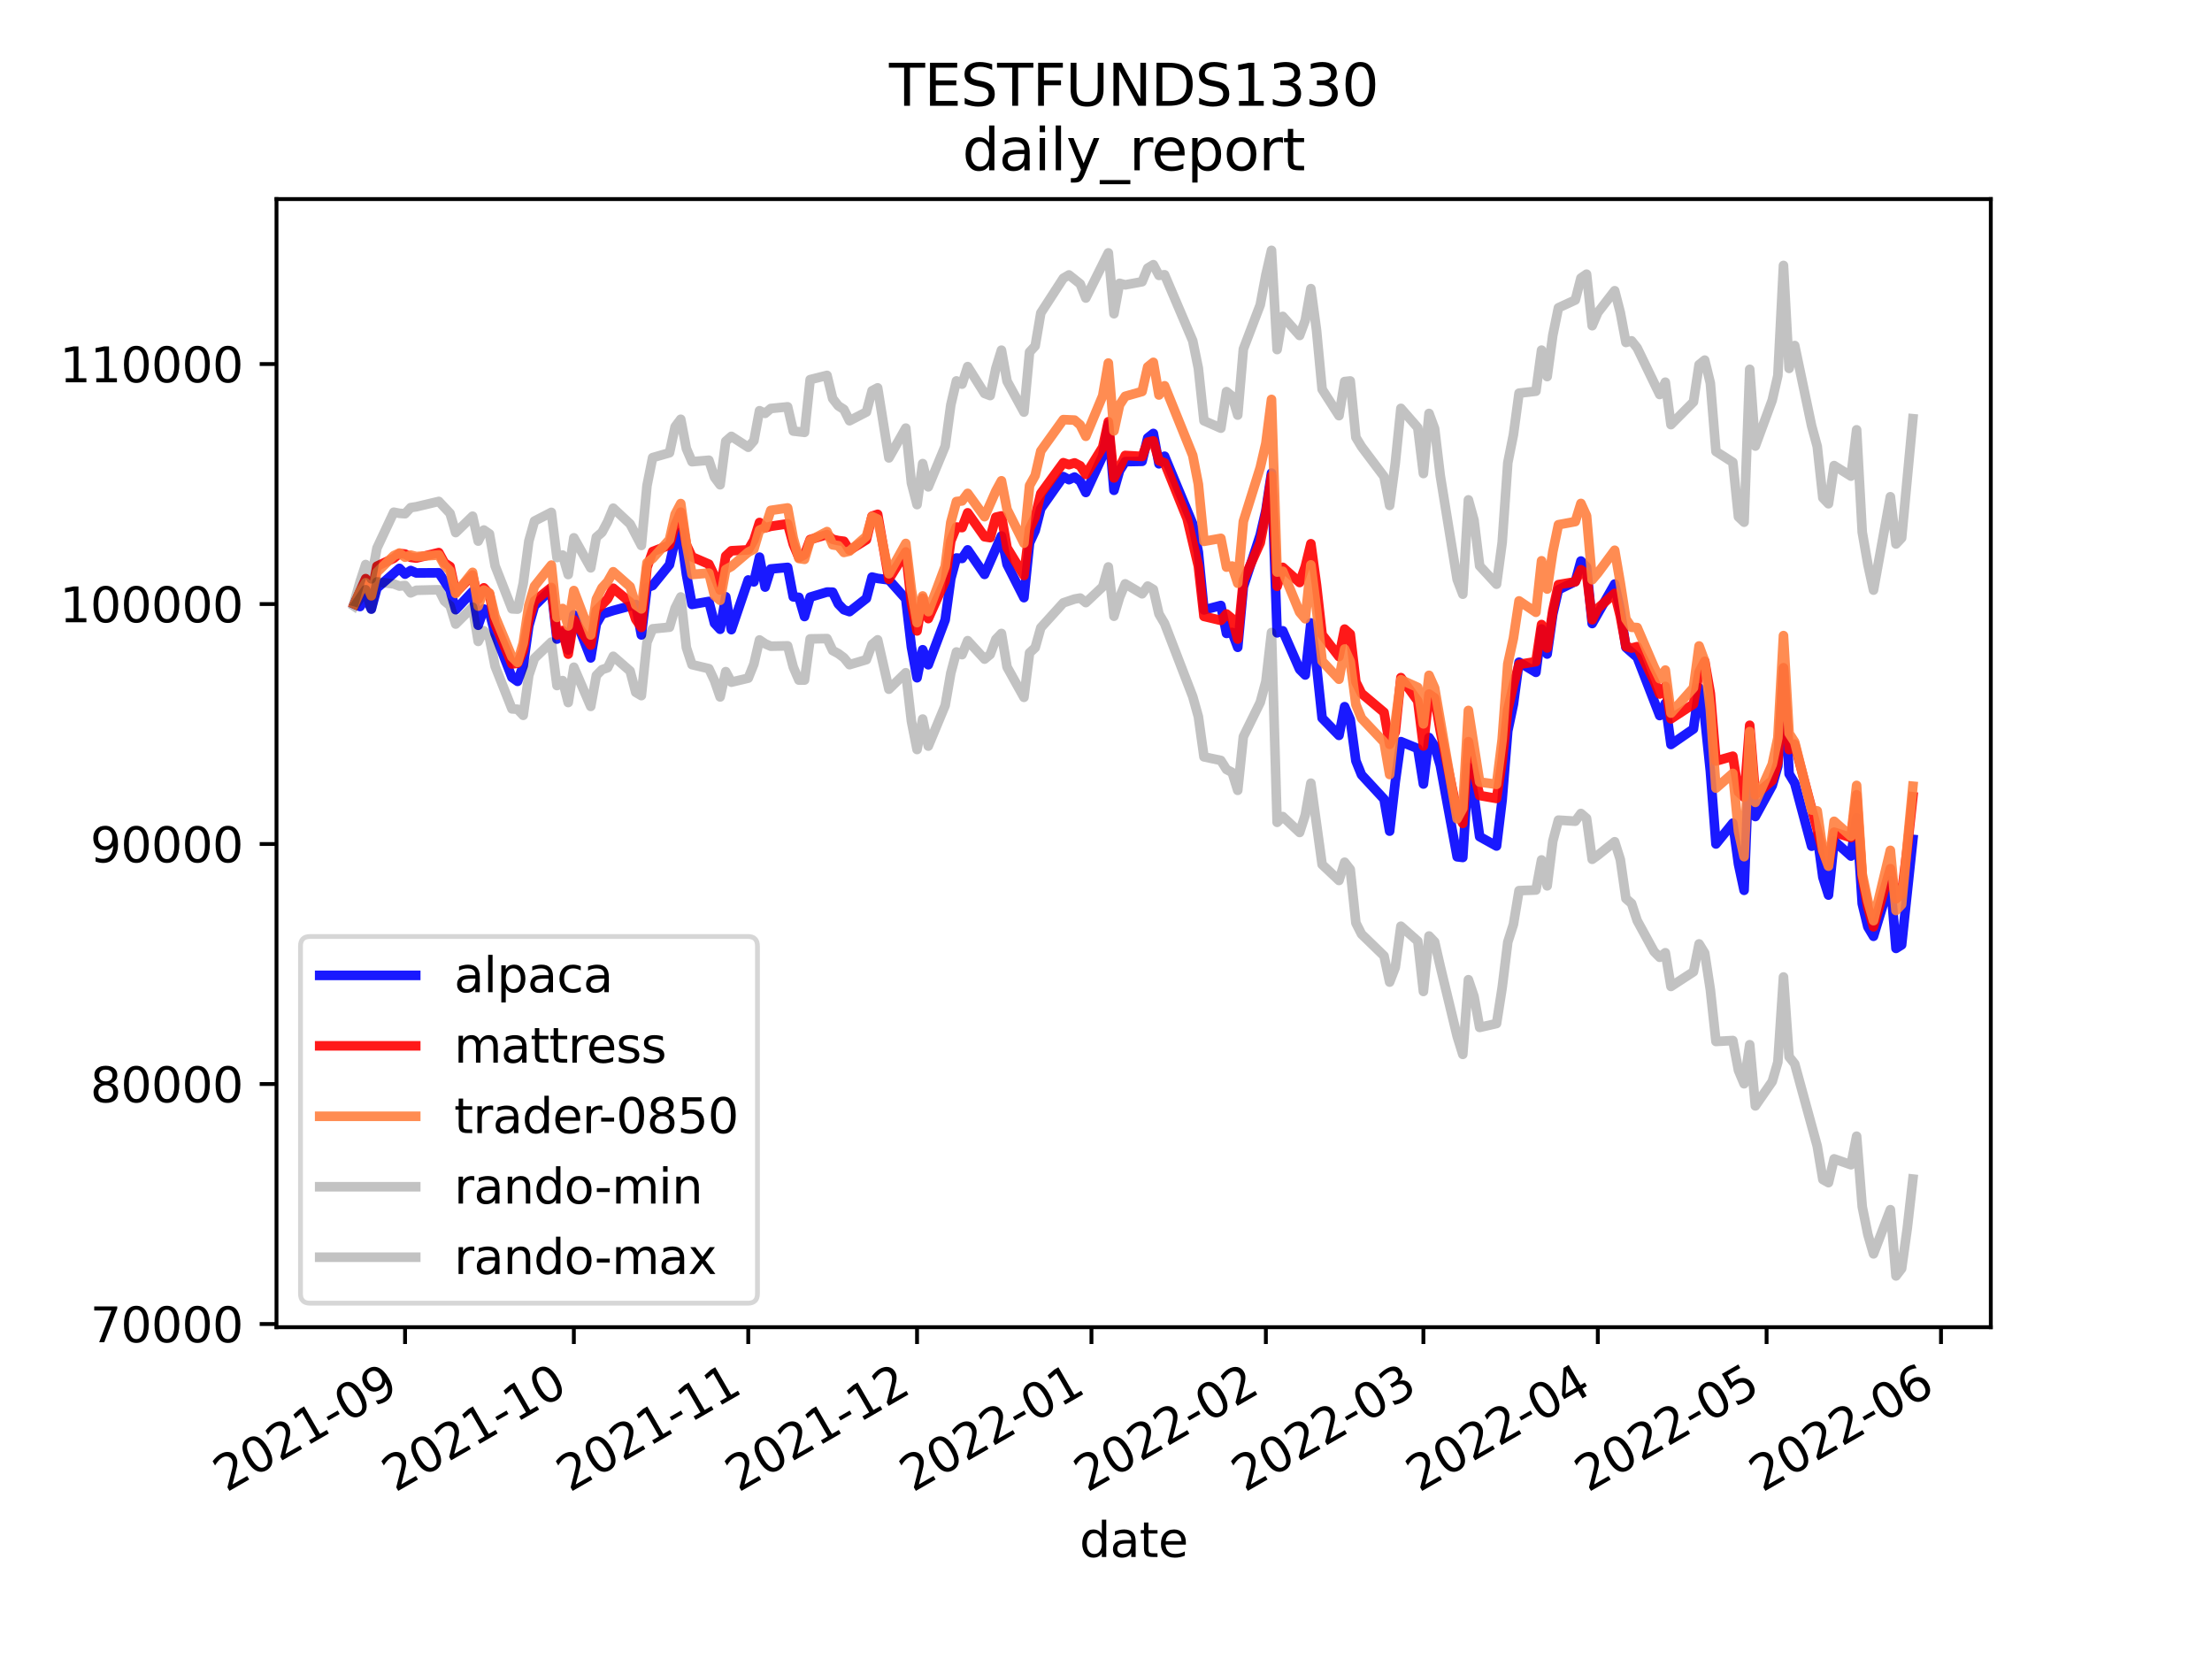 <?xml version="1.0" encoding="utf-8" standalone="no"?>
<!DOCTYPE svg PUBLIC "-//W3C//DTD SVG 1.1//EN"
  "http://www.w3.org/Graphics/SVG/1.1/DTD/svg11.dtd">
<svg height="345.6pt" version="1.1" viewBox="0 0 460.8 345.6" width="460.8pt" xmlns="http://www.w3.org/2000/svg" xmlns:xlink="http://www.w3.org/1999/xlink">
 <defs>
  <style type="text/css">*{stroke-linecap:butt;stroke-linejoin:round;}</style>
 </defs>
 <g id="figure_1">
  <g id="patch_1">
   <path d="M 0 345.6 
L 460.8 345.6 
L 460.8 0 
L 0 0 
z
" style="fill:#ffffff;"/>
  </g>
  <g id="axes_1">
   <g id="patch_2">
    <path d="M 57.6 276.48 
L 414.72 276.48 
L 414.72 41.472 
L 57.6 41.472 
z
" style="fill:#ffffff;"/>
   </g>
   <g id="matplotlib.axis_1">
    <g id="xtick_1">
     <g id="line2d_1">
      <defs>
       <path d="M 0 0 
L 0 3.5 
" id="m5342267d93" style="stroke:#000000;stroke-width:0.8;"/>
      </defs>
      <g>
       <use style="stroke:#000000;stroke-width:0.8;" x="84.381" xlink:href="#m5342267d93" y="276.48"/>
      </g>
     </g>
     <g id="text_1">
      <!-- 2021-09 -->
      <g transform="translate(47.156 310.952)rotate(-30)scale(0.1 -0.1)">
       <defs>
        <path d="M 1228 531 
L 3431 531 
L 3431 0 
L 469 0 
L 469 531 
Q 828 903 1448 1529 
Q 2069 2156 2228 2338 
Q 2531 2678 2651 2914 
Q 2772 3150 2772 3378 
Q 2772 3750 2511 3984 
Q 2250 4219 1831 4219 
Q 1534 4219 1204 4116 
Q 875 4013 500 3803 
L 500 4441 
Q 881 4594 1212 4672 
Q 1544 4750 1819 4750 
Q 2544 4750 2975 4387 
Q 3406 4025 3406 3419 
Q 3406 3131 3298 2873 
Q 3191 2616 2906 2266 
Q 2828 2175 2409 1742 
Q 1991 1309 1228 531 
z
" id="DejaVuSans-32" transform="scale(0.016)"/>
        <path d="M 2034 4250 
Q 1547 4250 1301 3770 
Q 1056 3291 1056 2328 
Q 1056 1369 1301 889 
Q 1547 409 2034 409 
Q 2525 409 2770 889 
Q 3016 1369 3016 2328 
Q 3016 3291 2770 3770 
Q 2525 4250 2034 4250 
z
M 2034 4750 
Q 2819 4750 3233 4129 
Q 3647 3509 3647 2328 
Q 3647 1150 3233 529 
Q 2819 -91 2034 -91 
Q 1250 -91 836 529 
Q 422 1150 422 2328 
Q 422 3509 836 4129 
Q 1250 4750 2034 4750 
z
" id="DejaVuSans-30" transform="scale(0.016)"/>
        <path d="M 794 531 
L 1825 531 
L 1825 4091 
L 703 3866 
L 703 4441 
L 1819 4666 
L 2450 4666 
L 2450 531 
L 3481 531 
L 3481 0 
L 794 0 
L 794 531 
z
" id="DejaVuSans-31" transform="scale(0.016)"/>
        <path d="M 313 2009 
L 1997 2009 
L 1997 1497 
L 313 1497 
L 313 2009 
z
" id="DejaVuSans-2d" transform="scale(0.016)"/>
        <path d="M 703 97 
L 703 672 
Q 941 559 1184 500 
Q 1428 441 1663 441 
Q 2288 441 2617 861 
Q 2947 1281 2994 2138 
Q 2813 1869 2534 1725 
Q 2256 1581 1919 1581 
Q 1219 1581 811 2004 
Q 403 2428 403 3163 
Q 403 3881 828 4315 
Q 1253 4750 1959 4750 
Q 2769 4750 3195 4129 
Q 3622 3509 3622 2328 
Q 3622 1225 3098 567 
Q 2575 -91 1691 -91 
Q 1453 -91 1209 -44 
Q 966 3 703 97 
z
M 1959 2075 
Q 2384 2075 2632 2365 
Q 2881 2656 2881 3163 
Q 2881 3666 2632 3958 
Q 2384 4250 1959 4250 
Q 1534 4250 1286 3958 
Q 1038 3666 1038 3163 
Q 1038 2656 1286 2365 
Q 1534 2075 1959 2075 
z
" id="DejaVuSans-39" transform="scale(0.016)"/>
       </defs>
       <use xlink:href="#DejaVuSans-32"/>
       <use x="63.623" xlink:href="#DejaVuSans-30"/>
       <use x="127.246" xlink:href="#DejaVuSans-32"/>
       <use x="190.869" xlink:href="#DejaVuSans-31"/>
       <use x="254.492" xlink:href="#DejaVuSans-2d"/>
       <use x="290.576" xlink:href="#DejaVuSans-30"/>
       <use x="354.199" xlink:href="#DejaVuSans-39"/>
      </g>
     </g>
    </g>
    <g id="xtick_2">
     <g id="line2d_2">
      <g>
       <use style="stroke:#000000;stroke-width:0.8;" x="119.542" xlink:href="#m5342267d93" y="276.48"/>
      </g>
     </g>
     <g id="text_2">
      <!-- 2021-10 -->
      <g transform="translate(82.317 310.952)rotate(-30)scale(0.1 -0.1)">
       <use xlink:href="#DejaVuSans-32"/>
       <use x="63.623" xlink:href="#DejaVuSans-30"/>
       <use x="127.246" xlink:href="#DejaVuSans-32"/>
       <use x="190.869" xlink:href="#DejaVuSans-31"/>
       <use x="254.492" xlink:href="#DejaVuSans-2d"/>
       <use x="290.576" xlink:href="#DejaVuSans-31"/>
       <use x="354.199" xlink:href="#DejaVuSans-30"/>
      </g>
     </g>
    </g>
    <g id="xtick_3">
     <g id="line2d_3">
      <g>
       <use style="stroke:#000000;stroke-width:0.8;" x="155.875" xlink:href="#m5342267d93" y="276.48"/>
      </g>
     </g>
     <g id="text_3">
      <!-- 2021-11 -->
      <g transform="translate(118.651 310.952)rotate(-30)scale(0.1 -0.1)">
       <use xlink:href="#DejaVuSans-32"/>
       <use x="63.623" xlink:href="#DejaVuSans-30"/>
       <use x="127.246" xlink:href="#DejaVuSans-32"/>
       <use x="190.869" xlink:href="#DejaVuSans-31"/>
       <use x="254.492" xlink:href="#DejaVuSans-2d"/>
       <use x="290.576" xlink:href="#DejaVuSans-31"/>
       <use x="354.199" xlink:href="#DejaVuSans-31"/>
      </g>
     </g>
    </g>
    <g id="xtick_4">
     <g id="line2d_4">
      <g>
       <use style="stroke:#000000;stroke-width:0.8;" x="191.037" xlink:href="#m5342267d93" y="276.48"/>
      </g>
     </g>
     <g id="text_4">
      <!-- 2021-12 -->
      <g transform="translate(153.812 310.952)rotate(-30)scale(0.1 -0.1)">
       <use xlink:href="#DejaVuSans-32"/>
       <use x="63.623" xlink:href="#DejaVuSans-30"/>
       <use x="127.246" xlink:href="#DejaVuSans-32"/>
       <use x="190.869" xlink:href="#DejaVuSans-31"/>
       <use x="254.492" xlink:href="#DejaVuSans-2d"/>
       <use x="290.576" xlink:href="#DejaVuSans-31"/>
       <use x="354.199" xlink:href="#DejaVuSans-32"/>
      </g>
     </g>
    </g>
    <g id="xtick_5">
     <g id="line2d_5">
      <g>
       <use style="stroke:#000000;stroke-width:0.8;" x="227.37" xlink:href="#m5342267d93" y="276.48"/>
      </g>
     </g>
     <g id="text_5">
      <!-- 2022-01 -->
      <g transform="translate(190.145 310.952)rotate(-30)scale(0.1 -0.1)">
       <use xlink:href="#DejaVuSans-32"/>
       <use x="63.623" xlink:href="#DejaVuSans-30"/>
       <use x="127.246" xlink:href="#DejaVuSans-32"/>
       <use x="190.869" xlink:href="#DejaVuSans-32"/>
       <use x="254.492" xlink:href="#DejaVuSans-2d"/>
       <use x="290.576" xlink:href="#DejaVuSans-30"/>
       <use x="354.199" xlink:href="#DejaVuSans-31"/>
      </g>
     </g>
    </g>
    <g id="xtick_6">
     <g id="line2d_6">
      <g>
       <use style="stroke:#000000;stroke-width:0.8;" x="263.703" xlink:href="#m5342267d93" y="276.48"/>
      </g>
     </g>
     <g id="text_6">
      <!-- 2022-02 -->
      <g transform="translate(226.478 310.952)rotate(-30)scale(0.1 -0.1)">
       <use xlink:href="#DejaVuSans-32"/>
       <use x="63.623" xlink:href="#DejaVuSans-30"/>
       <use x="127.246" xlink:href="#DejaVuSans-32"/>
       <use x="190.869" xlink:href="#DejaVuSans-32"/>
       <use x="254.492" xlink:href="#DejaVuSans-2d"/>
       <use x="290.576" xlink:href="#DejaVuSans-30"/>
       <use x="354.199" xlink:href="#DejaVuSans-32"/>
      </g>
     </g>
    </g>
    <g id="xtick_7">
     <g id="line2d_7">
      <g>
       <use style="stroke:#000000;stroke-width:0.8;" x="296.52" xlink:href="#m5342267d93" y="276.48"/>
      </g>
     </g>
     <g id="text_7">
      <!-- 2022-03 -->
      <g transform="translate(259.295 310.952)rotate(-30)scale(0.1 -0.1)">
       <defs>
        <path d="M 2597 2516 
Q 3050 2419 3304 2112 
Q 3559 1806 3559 1356 
Q 3559 666 3084 287 
Q 2609 -91 1734 -91 
Q 1441 -91 1130 -33 
Q 819 25 488 141 
L 488 750 
Q 750 597 1062 519 
Q 1375 441 1716 441 
Q 2309 441 2620 675 
Q 2931 909 2931 1356 
Q 2931 1769 2642 2001 
Q 2353 2234 1838 2234 
L 1294 2234 
L 1294 2753 
L 1863 2753 
Q 2328 2753 2575 2939 
Q 2822 3125 2822 3475 
Q 2822 3834 2567 4026 
Q 2313 4219 1838 4219 
Q 1578 4219 1281 4162 
Q 984 4106 628 3988 
L 628 4550 
Q 988 4650 1302 4700 
Q 1616 4750 1894 4750 
Q 2613 4750 3031 4423 
Q 3450 4097 3450 3541 
Q 3450 3153 3228 2886 
Q 3006 2619 2597 2516 
z
" id="DejaVuSans-33" transform="scale(0.016)"/>
       </defs>
       <use xlink:href="#DejaVuSans-32"/>
       <use x="63.623" xlink:href="#DejaVuSans-30"/>
       <use x="127.246" xlink:href="#DejaVuSans-32"/>
       <use x="190.869" xlink:href="#DejaVuSans-32"/>
       <use x="254.492" xlink:href="#DejaVuSans-2d"/>
       <use x="290.576" xlink:href="#DejaVuSans-30"/>
       <use x="354.199" xlink:href="#DejaVuSans-33"/>
      </g>
     </g>
    </g>
    <g id="xtick_8">
     <g id="line2d_8">
      <g>
       <use style="stroke:#000000;stroke-width:0.8;" x="332.853" xlink:href="#m5342267d93" y="276.48"/>
      </g>
     </g>
     <g id="text_8">
      <!-- 2022-04 -->
      <g transform="translate(295.628 310.952)rotate(-30)scale(0.1 -0.1)">
       <defs>
        <path d="M 2419 4116 
L 825 1625 
L 2419 1625 
L 2419 4116 
z
M 2253 4666 
L 3047 4666 
L 3047 1625 
L 3713 1625 
L 3713 1100 
L 3047 1100 
L 3047 0 
L 2419 0 
L 2419 1100 
L 313 1100 
L 313 1709 
L 2253 4666 
z
" id="DejaVuSans-34" transform="scale(0.016)"/>
       </defs>
       <use xlink:href="#DejaVuSans-32"/>
       <use x="63.623" xlink:href="#DejaVuSans-30"/>
       <use x="127.246" xlink:href="#DejaVuSans-32"/>
       <use x="190.869" xlink:href="#DejaVuSans-32"/>
       <use x="254.492" xlink:href="#DejaVuSans-2d"/>
       <use x="290.576" xlink:href="#DejaVuSans-30"/>
       <use x="354.199" xlink:href="#DejaVuSans-34"/>
      </g>
     </g>
    </g>
    <g id="xtick_9">
     <g id="line2d_9">
      <g>
       <use style="stroke:#000000;stroke-width:0.8;" x="368.014" xlink:href="#m5342267d93" y="276.48"/>
      </g>
     </g>
     <g id="text_9">
      <!-- 2022-05 -->
      <g transform="translate(330.789 310.952)rotate(-30)scale(0.1 -0.1)">
       <defs>
        <path d="M 691 4666 
L 3169 4666 
L 3169 4134 
L 1269 4134 
L 1269 2991 
Q 1406 3038 1543 3061 
Q 1681 3084 1819 3084 
Q 2600 3084 3056 2656 
Q 3513 2228 3513 1497 
Q 3513 744 3044 326 
Q 2575 -91 1722 -91 
Q 1428 -91 1123 -41 
Q 819 9 494 109 
L 494 744 
Q 775 591 1075 516 
Q 1375 441 1709 441 
Q 2250 441 2565 725 
Q 2881 1009 2881 1497 
Q 2881 1984 2565 2268 
Q 2250 2553 1709 2553 
Q 1456 2553 1204 2497 
Q 953 2441 691 2322 
L 691 4666 
z
" id="DejaVuSans-35" transform="scale(0.016)"/>
       </defs>
       <use xlink:href="#DejaVuSans-32"/>
       <use x="63.623" xlink:href="#DejaVuSans-30"/>
       <use x="127.246" xlink:href="#DejaVuSans-32"/>
       <use x="190.869" xlink:href="#DejaVuSans-32"/>
       <use x="254.492" xlink:href="#DejaVuSans-2d"/>
       <use x="290.576" xlink:href="#DejaVuSans-30"/>
       <use x="354.199" xlink:href="#DejaVuSans-35"/>
      </g>
     </g>
    </g>
    <g id="xtick_10">
     <g id="line2d_10">
      <g>
       <use style="stroke:#000000;stroke-width:0.8;" x="404.347" xlink:href="#m5342267d93" y="276.48"/>
      </g>
     </g>
     <g id="text_10">
      <!-- 2022-06 -->
      <g transform="translate(367.123 310.952)rotate(-30)scale(0.1 -0.1)">
       <defs>
        <path d="M 2113 2584 
Q 1688 2584 1439 2293 
Q 1191 2003 1191 1497 
Q 1191 994 1439 701 
Q 1688 409 2113 409 
Q 2538 409 2786 701 
Q 3034 994 3034 1497 
Q 3034 2003 2786 2293 
Q 2538 2584 2113 2584 
z
M 3366 4563 
L 3366 3988 
Q 3128 4100 2886 4159 
Q 2644 4219 2406 4219 
Q 1781 4219 1451 3797 
Q 1122 3375 1075 2522 
Q 1259 2794 1537 2939 
Q 1816 3084 2150 3084 
Q 2853 3084 3261 2657 
Q 3669 2231 3669 1497 
Q 3669 778 3244 343 
Q 2819 -91 2113 -91 
Q 1303 -91 875 529 
Q 447 1150 447 2328 
Q 447 3434 972 4092 
Q 1497 4750 2381 4750 
Q 2619 4750 2861 4703 
Q 3103 4656 3366 4563 
z
" id="DejaVuSans-36" transform="scale(0.016)"/>
       </defs>
       <use xlink:href="#DejaVuSans-32"/>
       <use x="63.623" xlink:href="#DejaVuSans-30"/>
       <use x="127.246" xlink:href="#DejaVuSans-32"/>
       <use x="190.869" xlink:href="#DejaVuSans-32"/>
       <use x="254.492" xlink:href="#DejaVuSans-2d"/>
       <use x="290.576" xlink:href="#DejaVuSans-30"/>
       <use x="354.199" xlink:href="#DejaVuSans-36"/>
      </g>
     </g>
    </g>
    <g id="text_11">
     <!-- date -->
     <g transform="translate(224.885 324.351)scale(0.1 -0.1)">
      <defs>
       <path d="M 2906 2969 
L 2906 4863 
L 3481 4863 
L 3481 0 
L 2906 0 
L 2906 525 
Q 2725 213 2448 61 
Q 2172 -91 1784 -91 
Q 1150 -91 751 415 
Q 353 922 353 1747 
Q 353 2572 751 3078 
Q 1150 3584 1784 3584 
Q 2172 3584 2448 3432 
Q 2725 3281 2906 2969 
z
M 947 1747 
Q 947 1113 1208 752 
Q 1469 391 1925 391 
Q 2381 391 2643 752 
Q 2906 1113 2906 1747 
Q 2906 2381 2643 2742 
Q 2381 3103 1925 3103 
Q 1469 3103 1208 2742 
Q 947 2381 947 1747 
z
" id="DejaVuSans-64" transform="scale(0.016)"/>
       <path d="M 2194 1759 
Q 1497 1759 1228 1600 
Q 959 1441 959 1056 
Q 959 750 1161 570 
Q 1363 391 1709 391 
Q 2188 391 2477 730 
Q 2766 1069 2766 1631 
L 2766 1759 
L 2194 1759 
z
M 3341 1997 
L 3341 0 
L 2766 0 
L 2766 531 
Q 2569 213 2275 61 
Q 1981 -91 1556 -91 
Q 1019 -91 701 211 
Q 384 513 384 1019 
Q 384 1609 779 1909 
Q 1175 2209 1959 2209 
L 2766 2209 
L 2766 2266 
Q 2766 2663 2505 2880 
Q 2244 3097 1772 3097 
Q 1472 3097 1187 3025 
Q 903 2953 641 2809 
L 641 3341 
Q 956 3463 1253 3523 
Q 1550 3584 1831 3584 
Q 2591 3584 2966 3190 
Q 3341 2797 3341 1997 
z
" id="DejaVuSans-61" transform="scale(0.016)"/>
       <path d="M 1172 4494 
L 1172 3500 
L 2356 3500 
L 2356 3053 
L 1172 3053 
L 1172 1153 
Q 1172 725 1289 603 
Q 1406 481 1766 481 
L 2356 481 
L 2356 0 
L 1766 0 
Q 1100 0 847 248 
Q 594 497 594 1153 
L 594 3053 
L 172 3053 
L 172 3500 
L 594 3500 
L 594 4494 
L 1172 4494 
z
" id="DejaVuSans-74" transform="scale(0.016)"/>
       <path d="M 3597 1894 
L 3597 1613 
L 953 1613 
Q 991 1019 1311 708 
Q 1631 397 2203 397 
Q 2534 397 2845 478 
Q 3156 559 3463 722 
L 3463 178 
Q 3153 47 2828 -22 
Q 2503 -91 2169 -91 
Q 1331 -91 842 396 
Q 353 884 353 1716 
Q 353 2575 817 3079 
Q 1281 3584 2069 3584 
Q 2775 3584 3186 3129 
Q 3597 2675 3597 1894 
z
M 3022 2063 
Q 3016 2534 2758 2815 
Q 2500 3097 2075 3097 
Q 1594 3097 1305 2825 
Q 1016 2553 972 2059 
L 3022 2063 
z
" id="DejaVuSans-65" transform="scale(0.016)"/>
      </defs>
      <use xlink:href="#DejaVuSans-64"/>
      <use x="63.477" xlink:href="#DejaVuSans-61"/>
      <use x="124.756" xlink:href="#DejaVuSans-74"/>
      <use x="163.965" xlink:href="#DejaVuSans-65"/>
     </g>
    </g>
   </g>
   <g id="matplotlib.axis_2">
    <g id="ytick_1">
     <g id="line2d_11">
      <defs>
       <path d="M 0 0 
L -3.5 0 
" id="m531f6b6feb" style="stroke:#000000;stroke-width:0.8;"/>
      </defs>
      <g>
       <use style="stroke:#000000;stroke-width:0.8;" x="57.6" xlink:href="#m531f6b6feb" y="275.817"/>
      </g>
     </g>
     <g id="text_12">
      <!-- 70000 -->
      <g transform="translate(18.788 279.616)scale(0.1 -0.1)">
       <defs>
        <path d="M 525 4666 
L 3525 4666 
L 3525 4397 
L 1831 0 
L 1172 0 
L 2766 4134 
L 525 4134 
L 525 4666 
z
" id="DejaVuSans-37" transform="scale(0.016)"/>
       </defs>
       <use xlink:href="#DejaVuSans-37"/>
       <use x="63.623" xlink:href="#DejaVuSans-30"/>
       <use x="127.246" xlink:href="#DejaVuSans-30"/>
       <use x="190.869" xlink:href="#DejaVuSans-30"/>
       <use x="254.492" xlink:href="#DejaVuSans-30"/>
      </g>
     </g>
    </g>
    <g id="ytick_2">
     <g id="line2d_12">
      <g>
       <use style="stroke:#000000;stroke-width:0.8;" x="57.6" xlink:href="#m531f6b6feb" y="225.822"/>
      </g>
     </g>
     <g id="text_13">
      <!-- 80000 -->
      <g transform="translate(18.788 229.621)scale(0.1 -0.1)">
       <defs>
        <path d="M 2034 2216 
Q 1584 2216 1326 1975 
Q 1069 1734 1069 1313 
Q 1069 891 1326 650 
Q 1584 409 2034 409 
Q 2484 409 2743 651 
Q 3003 894 3003 1313 
Q 3003 1734 2745 1975 
Q 2488 2216 2034 2216 
z
M 1403 2484 
Q 997 2584 770 2862 
Q 544 3141 544 3541 
Q 544 4100 942 4425 
Q 1341 4750 2034 4750 
Q 2731 4750 3128 4425 
Q 3525 4100 3525 3541 
Q 3525 3141 3298 2862 
Q 3072 2584 2669 2484 
Q 3125 2378 3379 2068 
Q 3634 1759 3634 1313 
Q 3634 634 3220 271 
Q 2806 -91 2034 -91 
Q 1263 -91 848 271 
Q 434 634 434 1313 
Q 434 1759 690 2068 
Q 947 2378 1403 2484 
z
M 1172 3481 
Q 1172 3119 1398 2916 
Q 1625 2713 2034 2713 
Q 2441 2713 2670 2916 
Q 2900 3119 2900 3481 
Q 2900 3844 2670 4047 
Q 2441 4250 2034 4250 
Q 1625 4250 1398 4047 
Q 1172 3844 1172 3481 
z
" id="DejaVuSans-38" transform="scale(0.016)"/>
       </defs>
       <use xlink:href="#DejaVuSans-38"/>
       <use x="63.623" xlink:href="#DejaVuSans-30"/>
       <use x="127.246" xlink:href="#DejaVuSans-30"/>
       <use x="190.869" xlink:href="#DejaVuSans-30"/>
       <use x="254.492" xlink:href="#DejaVuSans-30"/>
      </g>
     </g>
    </g>
    <g id="ytick_3">
     <g id="line2d_13">
      <g>
       <use style="stroke:#000000;stroke-width:0.8;" x="57.6" xlink:href="#m531f6b6feb" y="175.826"/>
      </g>
     </g>
     <g id="text_14">
      <!-- 90000 -->
      <g transform="translate(18.788 179.625)scale(0.1 -0.1)">
       <use xlink:href="#DejaVuSans-39"/>
       <use x="63.623" xlink:href="#DejaVuSans-30"/>
       <use x="127.246" xlink:href="#DejaVuSans-30"/>
       <use x="190.869" xlink:href="#DejaVuSans-30"/>
       <use x="254.492" xlink:href="#DejaVuSans-30"/>
      </g>
     </g>
    </g>
    <g id="ytick_4">
     <g id="line2d_14">
      <g>
       <use style="stroke:#000000;stroke-width:0.8;" x="57.6" xlink:href="#m531f6b6feb" y="125.831"/>
      </g>
     </g>
     <g id="text_15">
      <!-- 100000 -->
      <g transform="translate(12.425 129.63)scale(0.1 -0.1)">
       <use xlink:href="#DejaVuSans-31"/>
       <use x="63.623" xlink:href="#DejaVuSans-30"/>
       <use x="127.246" xlink:href="#DejaVuSans-30"/>
       <use x="190.869" xlink:href="#DejaVuSans-30"/>
       <use x="254.492" xlink:href="#DejaVuSans-30"/>
       <use x="318.115" xlink:href="#DejaVuSans-30"/>
      </g>
     </g>
    </g>
    <g id="ytick_5">
     <g id="line2d_15">
      <g>
       <use style="stroke:#000000;stroke-width:0.8;" x="57.6" xlink:href="#m531f6b6feb" y="75.835"/>
      </g>
     </g>
     <g id="text_16">
      <!-- 110000 -->
      <g transform="translate(12.425 79.635)scale(0.1 -0.1)">
       <use xlink:href="#DejaVuSans-31"/>
       <use x="63.623" xlink:href="#DejaVuSans-31"/>
       <use x="127.246" xlink:href="#DejaVuSans-30"/>
       <use x="190.869" xlink:href="#DejaVuSans-30"/>
       <use x="254.492" xlink:href="#DejaVuSans-30"/>
       <use x="318.115" xlink:href="#DejaVuSans-30"/>
      </g>
     </g>
    </g>
   </g>
   <g id="line2d_16">
    <path clip-path="url(#p860731019d)" d="M 73.833 125.831 
L 75.005 126.35 
L 76.177 124.322 
L 77.349 126.882 
L 78.521 122.517 
L 83.209 118.402 
L 84.381 119.606 
L 85.553 118.849 
L 86.725 119.355 
L 91.413 119.324 
L 93.757 122.888 
L 94.929 127.012 
L 98.446 123.228 
L 99.618 130.247 
L 100.79 126.864 
L 101.962 127.53 
L 103.134 132.017 
L 106.65 141.111 
L 107.822 141.937 
L 108.994 138.659 
L 110.166 130.334 
L 111.338 126.216 
L 114.854 122.719 
L 116.026 133.128 
L 117.198 131.682 
L 118.37 135.415 
L 119.542 128.085 
L 123.058 137.055 
L 124.23 129.964 
L 125.402 127.941 
L 127.746 127.183 
L 132.435 125.925 
L 133.607 132.27 
L 134.779 122.407 
L 135.951 121.969 
L 139.467 117.64 
L 140.639 112.505 
L 141.811 110.925 
L 142.983 119.595 
L 144.155 125.909 
L 147.671 125.29 
L 148.843 129.833 
L 150.015 131.089 
L 151.187 124.311 
L 152.359 131.168 
L 155.875 120.822 
L 157.047 121.216 
L 158.219 116.063 
L 159.392 122.296 
L 160.564 118.524 
L 164.08 118.197 
L 165.252 124.337 
L 166.424 124.442 
L 167.596 128.439 
L 168.768 124.394 
L 172.284 123.336 
L 173.456 123.358 
L 174.628 125.805 
L 175.8 127.018 
L 176.972 127.417 
L 180.488 124.661 
L 181.66 120.213 
L 182.832 120.494 
L 185.176 120.808 
L 188.692 124.756 
L 189.864 134.787 
L 191.037 141.187 
L 192.209 135.352 
L 193.381 138.481 
L 196.897 129.124 
L 198.069 120.554 
L 199.241 116.242 
L 200.413 116.333 
L 201.585 114.548 
L 205.101 119.655 
L 208.617 111.65 
L 209.789 117.577 
L 213.305 124.501 
L 214.477 113.094 
L 215.649 110.526 
L 216.821 105.94 
L 221.51 99.285 
L 222.682 99.92 
L 223.854 99.378 
L 225.026 100.243 
L 226.198 102.592 
L 229.714 94.957 
L 230.886 88.366 
L 232.058 102.143 
L 233.23 98.046 
L 234.402 96.168 
L 237.918 96.103 
L 239.09 91.226 
L 240.262 90.296 
L 241.434 96.619 
L 242.606 95.039 
L 248.466 109.14 
L 249.638 115.024 
L 250.81 127.056 
L 254.327 126.131 
L 255.499 131.949 
L 256.671 131.745 
L 257.843 134.845 
L 259.015 122.255 
L 262.531 111.439 
L 263.703 106.382 
L 264.875 98.548 
L 266.047 131.833 
L 267.219 131.407 
L 270.735 139.437 
L 271.907 140.613 
L 273.079 129.768 
L 274.251 138.587 
L 275.423 149.589 
L 278.939 153.194 
L 280.111 147.214 
L 281.283 149.922 
L 282.456 158.5 
L 283.628 161.404 
L 288.316 166.467 
L 289.488 173.142 
L 290.66 162.865 
L 291.832 154.492 
L 295.348 155.939 
L 296.52 163.325 
L 297.692 153.637 
L 298.864 155.448 
L 300.036 159.428 
L 303.552 178.482 
L 304.724 178.625 
L 305.896 159.844 
L 307.068 165.881 
L 308.24 174.293 
L 311.756 176.24 
L 312.928 166.61 
L 314.101 152.26 
L 315.273 146.703 
L 316.445 137.945 
L 319.961 140.063 
L 321.133 131.017 
L 322.305 136.246 
L 323.477 127.939 
L 324.649 122.858 
L 328.165 121.132 
L 329.337 116.873 
L 330.509 118.132 
L 331.681 129.892 
L 336.369 121.664 
L 337.541 127.213 
L 338.713 134.875 
L 341.057 136.936 
L 345.746 149.069 
L 346.918 146.521 
L 348.09 155.09 
L 352.778 151.85 
L 353.95 143.303 
L 355.122 149.375 
L 356.294 160.596 
L 357.466 175.816 
L 360.982 171.471 
L 362.154 180 
L 363.326 185.469 
L 364.498 155.965 
L 365.67 170.097 
L 369.186 163.655 
L 370.358 159.58 
L 371.53 139.267 
L 372.702 161.215 
L 373.874 163.142 
L 377.391 176.273 
L 378.563 174.051 
L 379.735 182.737 
L 380.907 186.459 
L 382.079 175.182 
L 385.595 178.331 
L 386.767 170.361 
L 387.939 188.257 
L 389.111 193.093 
L 390.283 195.045 
L 393.799 183.459 
L 394.971 197.569 
L 396.143 196.836 
L 398.487 174.857 
L 398.487 174.857 
" style="fill:none;stroke:#0000ff;stroke-linecap:square;stroke-opacity:0.9;stroke-width:2;"/>
   </g>
   <g id="line2d_17">
    <path clip-path="url(#p860731019d)" d="M 73.833 125.831 
L 76.177 120.541 
L 77.349 124.068 
L 78.521 117.952 
L 82.037 116.291 
L 83.209 115.301 
L 84.381 115.417 
L 85.553 116.104 
L 86.725 116.255 
L 91.413 115.114 
L 92.585 117.272 
L 93.757 118.017 
L 94.929 123.426 
L 98.446 119.802 
L 99.618 124.81 
L 100.79 122.459 
L 101.962 123.752 
L 103.134 129.975 
L 106.65 138.316 
L 107.822 138.165 
L 108.994 135.581 
L 110.166 129.089 
L 111.338 125.205 
L 114.854 122.374 
L 116.026 132.293 
L 117.198 131.343 
L 118.37 136.268 
L 119.542 129.131 
L 123.058 134.386 
L 124.23 127.167 
L 126.574 124.758 
L 127.746 122.538 
L 131.263 125.458 
L 132.435 128.989 
L 133.607 130.707 
L 134.779 118.242 
L 135.951 114.903 
L 139.467 113.541 
L 140.639 109.371 
L 141.811 106.696 
L 142.983 113.454 
L 144.155 116.006 
L 147.671 117.521 
L 148.843 119.955 
L 150.015 122.91 
L 151.187 115.824 
L 152.359 114.737 
L 155.875 114.545 
L 157.047 112.53 
L 158.219 108.843 
L 159.392 109.959 
L 160.564 109.637 
L 164.08 109.115 
L 165.252 113.368 
L 166.424 116.153 
L 167.596 115.543 
L 168.768 112.4 
L 172.284 111.352 
L 173.456 112.347 
L 174.628 112.616 
L 175.8 112.761 
L 176.972 114.624 
L 180.488 112.437 
L 181.66 107.526 
L 182.832 107.143 
L 185.176 120.677 
L 188.692 114.98 
L 189.864 125.606 
L 191.037 131.434 
L 192.209 124.597 
L 193.381 128.863 
L 196.897 121.003 
L 198.069 112.69 
L 199.241 109.788 
L 200.413 109.909 
L 201.585 106.827 
L 205.101 111.817 
L 206.273 112 
L 207.445 107.744 
L 208.617 107.473 
L 209.789 114.127 
L 213.305 119.882 
L 214.477 110.145 
L 215.649 107.673 
L 216.821 102.805 
L 221.51 96.392 
L 222.682 96.791 
L 223.854 96.433 
L 225.026 97.035 
L 226.198 98.838 
L 229.714 93.168 
L 230.886 87.853 
L 232.058 99.558 
L 233.23 97.397 
L 234.402 94.88 
L 237.918 95.087 
L 239.09 92.101 
L 240.262 91.851 
L 241.434 95.979 
L 242.606 96.423 
L 247.294 108.043 
L 249.638 117.919 
L 250.81 128.403 
L 254.327 129.24 
L 255.499 127.905 
L 256.671 128.868 
L 257.843 133.135 
L 259.015 120.916 
L 262.531 113.079 
L 263.703 106.881 
L 264.875 99.149 
L 266.047 122.143 
L 267.219 118.192 
L 270.735 121.346 
L 271.907 118.06 
L 273.079 113.273 
L 274.251 121.84 
L 275.423 132.223 
L 278.939 136.782 
L 280.111 131.054 
L 281.283 132.099 
L 282.456 142.069 
L 283.628 144.444 
L 288.316 148.394 
L 289.488 155.055 
L 290.66 152.486 
L 291.832 141.16 
L 295.348 146.028 
L 296.52 155.388 
L 297.692 144.582 
L 298.864 145.398 
L 300.036 152.255 
L 303.552 169.245 
L 304.724 171.531 
L 305.896 154.502 
L 307.068 160.7 
L 308.24 165.717 
L 311.756 166.333 
L 312.928 158.55 
L 314.101 147.826 
L 315.273 142.724 
L 316.445 138.407 
L 319.961 137.832 
L 321.133 130.104 
L 322.305 134.984 
L 323.477 127.203 
L 324.649 121.792 
L 328.165 121.191 
L 329.337 118.682 
L 330.509 119.623 
L 331.681 129.109 
L 332.853 126.716 
L 336.369 123.618 
L 337.541 128.33 
L 338.713 134.676 
L 339.885 135.006 
L 341.057 134.708 
L 344.574 141.784 
L 345.746 144.579 
L 346.918 142.996 
L 348.09 149.751 
L 352.778 146.679 
L 353.95 139.997 
L 355.122 137.761 
L 356.294 144.449 
L 357.466 158.534 
L 360.982 157.532 
L 362.154 164.991 
L 363.326 166.056 
L 364.498 151.089 
L 365.67 165.574 
L 369.186 162.583 
L 370.358 158.858 
L 371.53 139.092 
L 372.702 156.16 
L 373.874 155.042 
L 379.735 177.315 
L 380.907 180.183 
L 382.079 173.363 
L 385.595 174.493 
L 386.767 165.56 
L 387.939 182.769 
L 389.111 189.002 
L 390.283 193.068 
L 393.799 180.96 
L 394.971 187.242 
L 396.143 186.28 
L 397.315 176.748 
L 398.487 165.972 
L 398.487 165.972 
" style="fill:none;stroke:#ff0000;stroke-linecap:square;stroke-opacity:0.9;stroke-width:2;"/>
   </g>
   <g id="line2d_18">
    <path clip-path="url(#p860731019d)" d="M 73.833 125.831 
L 75.005 123.23 
L 76.177 121.39 
L 77.349 124.114 
L 78.521 119.216 
L 82.037 115.75 
L 83.209 115.207 
L 84.381 116.076 
L 85.553 115.634 
L 86.725 115.935 
L 91.413 115.616 
L 92.585 117.722 
L 93.757 118.922 
L 94.929 123.628 
L 98.446 119.235 
L 99.618 126.27 
L 100.79 122.924 
L 101.962 123.541 
L 103.134 128.386 
L 106.65 136.856 
L 107.822 137.998 
L 108.994 133.978 
L 110.166 126.111 
L 111.338 122.128 
L 114.854 117.724 
L 116.026 128.613 
L 117.198 126.761 
L 118.37 130.382 
L 119.542 123.024 
L 123.058 132.276 
L 124.23 124.819 
L 125.402 122.465 
L 126.574 121.181 
L 127.746 119.107 
L 131.263 122.214 
L 132.435 126.017 
L 133.607 126.841 
L 134.779 117.234 
L 135.951 116.329 
L 139.467 112.409 
L 140.639 107.13 
L 141.811 104.903 
L 142.983 113.262 
L 144.155 119.675 
L 147.671 119.383 
L 148.843 124.056 
L 150.015 125.06 
L 151.187 118.649 
L 152.359 118.003 
L 155.875 115.022 
L 157.047 114.415 
L 158.219 110.436 
L 159.392 109.911 
L 160.564 106.323 
L 164.08 105.811 
L 165.252 112.09 
L 166.424 116.348 
L 167.596 116.519 
L 168.768 112.583 
L 172.284 110.737 
L 173.456 113.5 
L 174.628 113.68 
L 175.8 115.082 
L 176.972 114.808 
L 180.488 111.71 
L 181.66 107.607 
L 182.832 108.152 
L 185.176 119.531 
L 188.692 113.207 
L 189.864 122.882 
L 191.037 129.706 
L 192.209 124.152 
L 193.381 127.42 
L 196.897 117.995 
L 198.069 108.819 
L 199.241 104.48 
L 200.413 104.35 
L 201.585 102.778 
L 205.101 107.637 
L 207.445 102.312 
L 208.617 100.157 
L 209.789 106.13 
L 213.305 113.162 
L 214.477 101.152 
L 215.649 99.051 
L 216.821 93.945 
L 221.51 87.415 
L 223.854 87.515 
L 225.026 88.53 
L 226.198 90.886 
L 229.714 82.447 
L 230.886 75.63 
L 232.058 89.758 
L 233.23 84.352 
L 234.402 82.558 
L 237.918 81.559 
L 239.09 76.426 
L 240.262 75.483 
L 241.434 82.285 
L 242.606 80.365 
L 248.466 94.871 
L 249.638 100.868 
L 250.81 112.773 
L 254.327 112.145 
L 255.499 118.14 
L 256.671 117.919 
L 257.843 121.502 
L 259.015 108.618 
L 262.531 97.406 
L 263.703 92.343 
L 264.875 83.208 
L 266.047 119.171 
L 267.219 119.006 
L 270.735 127.528 
L 271.907 128.9 
L 273.079 117.677 
L 274.251 126.851 
L 275.423 137.724 
L 278.939 141.496 
L 280.111 135.206 
L 281.283 137.809 
L 282.456 146.767 
L 283.628 149.639 
L 288.316 154.598 
L 289.488 161.345 
L 290.66 150.445 
L 291.832 141.601 
L 295.348 143.199 
L 296.52 150.793 
L 297.692 140.683 
L 298.864 143.315 
L 303.552 170.568 
L 304.724 168.401 
L 305.896 147.999 
L 308.24 162.91 
L 311.756 163.392 
L 312.928 154.053 
L 314.101 138.3 
L 315.273 132.959 
L 316.445 125.182 
L 319.961 127.55 
L 321.133 116.821 
L 322.305 122.712 
L 323.477 114.951 
L 324.649 109.309 
L 328.165 108.656 
L 329.337 104.875 
L 330.509 107.465 
L 331.681 120.764 
L 332.853 119.378 
L 336.369 114.628 
L 337.541 121.452 
L 338.713 128.962 
L 339.885 130.677 
L 341.057 130.732 
L 344.574 138.938 
L 345.746 141.385 
L 346.918 139.592 
L 348.09 148.554 
L 352.778 143.276 
L 353.95 134.568 
L 355.122 137.712 
L 356.294 147.825 
L 357.466 164.177 
L 360.982 161.112 
L 362.154 173.145 
L 363.326 178.457 
L 364.498 152.408 
L 365.67 167.151 
L 369.186 159.234 
L 370.358 153.725 
L 371.53 132.407 
L 372.702 152.772 
L 373.874 154.589 
L 377.391 168.74 
L 378.563 168.926 
L 379.735 177.162 
L 380.907 180.447 
L 382.079 171.094 
L 385.595 174.217 
L 386.767 163.613 
L 387.939 182.088 
L 389.111 187.69 
L 390.283 191.793 
L 393.799 177.149 
L 394.971 189.672 
L 396.143 188.414 
L 398.487 163.783 
L 398.487 163.783 
" style="fill:none;stroke:#ff8040;stroke-linecap:square;stroke-opacity:0.9;stroke-width:2;"/>
   </g>
   <g id="line2d_19">
    <path clip-path="url(#p860731019d)" d="M 73.833 126.331 
L 76.177 122.855 
L 77.349 126.898 
L 78.521 121.224 
L 82.037 121.641 
L 83.209 122.089 
L 84.381 121.968 
L 85.553 123.51 
L 86.725 122.965 
L 91.413 122.855 
L 92.585 125.198 
L 93.757 126.165 
L 94.929 130.003 
L 98.446 126.485 
L 99.618 133.616 
L 100.79 131.392 
L 101.962 132.89 
L 103.134 138.793 
L 106.65 147.669 
L 107.822 147.748 
L 108.994 149.015 
L 110.166 140.644 
L 111.338 137.154 
L 114.854 133.763 
L 116.026 142.815 
L 117.198 141.775 
L 118.37 146.355 
L 119.542 138.994 
L 123.058 147.154 
L 124.23 140.703 
L 125.402 139.508 
L 126.574 139.101 
L 127.746 136.719 
L 131.263 139.787 
L 132.435 144.222 
L 133.607 144.91 
L 134.779 133.796 
L 135.951 130.997 
L 139.467 130.658 
L 140.639 126.688 
L 141.811 124.356 
L 142.983 134.893 
L 144.155 138.456 
L 147.671 139.291 
L 148.843 141.793 
L 150.015 145.185 
L 151.187 139.913 
L 152.359 142.107 
L 155.875 141.268 
L 157.047 138.341 
L 158.219 133.314 
L 159.392 134.107 
L 160.564 134.618 
L 164.08 134.542 
L 165.252 138.968 
L 166.424 141.67 
L 167.596 141.669 
L 168.768 133.093 
L 172.284 133.029 
L 173.456 135.517 
L 174.628 136.148 
L 175.8 137.019 
L 176.972 138.461 
L 180.488 137.417 
L 181.66 134.261 
L 182.832 133.289 
L 185.176 143.574 
L 188.692 140.144 
L 189.864 150.244 
L 191.037 156.135 
L 192.209 149.79 
L 193.381 155.425 
L 196.897 146.951 
L 198.069 140.226 
L 199.241 135.818 
L 200.413 136.373 
L 201.585 133.461 
L 205.101 137.303 
L 206.273 136.337 
L 207.445 133.188 
L 208.617 131.96 
L 209.789 138.959 
L 213.305 145.267 
L 214.477 135.996 
L 215.649 134.921 
L 216.821 130.762 
L 221.51 125.583 
L 223.854 124.791 
L 225.026 124.586 
L 226.198 125.535 
L 229.714 122.222 
L 230.886 118.103 
L 232.058 128.37 
L 233.23 124.432 
L 234.402 121.627 
L 237.918 123.7 
L 239.09 122.091 
L 240.262 122.789 
L 241.434 127.896 
L 242.606 129.888 
L 248.466 145.106 
L 249.638 149.279 
L 250.81 157.662 
L 254.327 158.413 
L 255.499 160.289 
L 256.671 160.91 
L 257.843 164.64 
L 259.015 153.467 
L 262.531 146.322 
L 263.703 141.966 
L 264.875 131.765 
L 266.047 171.304 
L 267.219 170.107 
L 270.735 173.417 
L 271.907 169.78 
L 273.079 163.149 
L 275.423 180.092 
L 278.939 183.414 
L 280.111 179.616 
L 281.283 181.125 
L 282.456 192.259 
L 283.628 194.582 
L 288.316 199.134 
L 289.488 204.589 
L 290.66 201.545 
L 291.832 192.949 
L 295.348 196.055 
L 296.52 206.539 
L 297.692 194.986 
L 298.864 196.209 
L 300.036 201.335 
L 303.552 215.882 
L 304.724 219.643 
L 305.896 204.09 
L 307.068 207.586 
L 308.24 214.031 
L 311.756 213.226 
L 312.928 205.759 
L 314.101 196.246 
L 315.273 192.563 
L 316.445 185.535 
L 319.961 185.406 
L 321.133 179.137 
L 322.305 184.536 
L 323.477 175.221 
L 324.649 170.849 
L 328.165 171.071 
L 329.337 169.464 
L 330.509 170.474 
L 331.681 179.005 
L 332.853 178.168 
L 336.369 175.346 
L 337.541 179.058 
L 338.713 187.193 
L 339.885 188.209 
L 341.057 191.789 
L 344.574 198.23 
L 345.746 199.419 
L 346.918 198.472 
L 348.09 205.497 
L 352.778 202.441 
L 353.95 196.637 
L 355.122 198.548 
L 356.294 206.16 
L 357.466 216.959 
L 360.982 216.762 
L 362.154 222.977 
L 363.326 225.768 
L 364.498 217.631 
L 365.67 230.374 
L 369.186 225.297 
L 370.358 221.261 
L 371.53 203.525 
L 372.702 220.149 
L 373.874 221.624 
L 378.563 238.746 
L 379.735 245.716 
L 380.907 246.372 
L 382.079 241.414 
L 385.595 242.637 
L 386.767 236.692 
L 387.939 251.377 
L 389.111 257.171 
L 390.283 261.204 
L 393.799 252.003 
L 394.971 265.798 
L 396.143 264.27 
L 397.315 255.913 
L 398.487 245.622 
L 398.487 245.622 
" style="fill:none;stroke:#0d0d0d;stroke-linecap:square;stroke-opacity:0.25;stroke-width:2;"/>
   </g>
   <g id="line2d_20">
    <path clip-path="url(#p860731019d)" d="M 73.833 125.331 
L 75.005 121.204 
L 76.177 117.601 
L 77.349 120.584 
L 78.521 114.194 
L 82.037 106.703 
L 83.209 106.933 
L 84.381 107.019 
L 85.553 105.748 
L 86.725 105.567 
L 91.413 104.454 
L 93.757 106.949 
L 94.929 110.947 
L 98.446 107.534 
L 99.618 112.722 
L 100.79 110.413 
L 101.962 111.22 
L 103.134 117.871 
L 106.65 126.831 
L 107.822 126.895 
L 108.994 121.557 
L 110.166 112.732 
L 111.338 108.55 
L 114.854 106.736 
L 116.026 116.152 
L 117.198 115.627 
L 118.37 119.69 
L 119.542 112.036 
L 123.058 118.294 
L 124.23 111.904 
L 125.402 110.899 
L 126.574 108.695 
L 127.746 105.863 
L 131.263 109.157 
L 133.607 113.632 
L 134.779 101.164 
L 135.951 95.334 
L 139.467 94.318 
L 140.639 88.912 
L 141.811 87.342 
L 142.983 93.444 
L 144.155 96.181 
L 147.671 95.874 
L 148.843 99.419 
L 150.015 100.986 
L 151.187 91.927 
L 152.359 90.903 
L 155.875 93.172 
L 157.047 91.819 
L 158.219 85.556 
L 159.392 86.112 
L 160.564 85.1 
L 164.08 84.748 
L 165.252 89.798 
L 167.596 90.066 
L 168.768 79.081 
L 172.284 78.201 
L 173.456 83.023 
L 174.628 84.535 
L 175.8 85.29 
L 176.972 87.649 
L 180.488 85.831 
L 181.66 81.412 
L 182.832 80.795 
L 185.176 95.391 
L 188.692 89.182 
L 189.864 100.624 
L 191.037 105.119 
L 192.209 96.578 
L 193.381 101.42 
L 196.897 92.947 
L 198.069 84.357 
L 199.241 79.349 
L 200.413 80.018 
L 201.585 76.369 
L 205.101 81.961 
L 206.273 82.406 
L 207.445 76.761 
L 208.617 72.949 
L 209.789 79.41 
L 213.305 85.847 
L 214.477 73.347 
L 215.649 72.07 
L 216.821 65.195 
L 221.51 57.963 
L 222.682 57.273 
L 225.026 59.143 
L 226.198 62.088 
L 230.886 52.677 
L 232.058 65.356 
L 233.23 59.019 
L 234.402 59.341 
L 237.918 58.691 
L 239.09 55.853 
L 240.262 55.141 
L 241.434 57.367 
L 242.606 57.237 
L 248.466 70.993 
L 249.638 76.72 
L 250.81 87.65 
L 254.327 89.195 
L 255.499 81.584 
L 256.671 82.542 
L 257.843 86.472 
L 259.015 72.725 
L 262.531 63.509 
L 263.703 57.26 
L 264.875 52.154 
L 266.047 72.822 
L 267.219 65.911 
L 270.735 69.886 
L 271.907 66.714 
L 273.079 60.129 
L 274.251 68.73 
L 275.423 81.103 
L 278.939 86.593 
L 280.111 79.486 
L 281.283 79.361 
L 282.456 91.105 
L 283.628 93.045 
L 288.316 99.274 
L 289.488 105.295 
L 290.66 96.513 
L 291.832 85.067 
L 295.348 89.095 
L 296.52 98.647 
L 297.692 86.128 
L 298.864 89.308 
L 300.036 99.089 
L 303.552 120.716 
L 304.724 123.782 
L 305.896 104.135 
L 307.068 108.376 
L 308.24 117.882 
L 311.756 121.697 
L 312.928 113.039 
L 314.101 96.412 
L 315.273 90.552 
L 316.445 81.902 
L 319.961 81.497 
L 321.133 72.94 
L 322.305 78.448 
L 323.477 69.828 
L 324.649 64.121 
L 328.165 62.494 
L 329.337 57.926 
L 330.509 57.118 
L 331.681 67.851 
L 332.853 65.109 
L 336.369 60.563 
L 337.541 65.108 
L 338.713 71.34 
L 339.885 71.004 
L 341.057 72.477 
L 345.746 82.183 
L 346.918 79.615 
L 348.09 88.456 
L 352.778 83.725 
L 353.95 75.971 
L 355.122 75.02 
L 356.294 79.8 
L 357.466 94.052 
L 360.982 96.302 
L 362.154 107.667 
L 363.326 108.782 
L 364.498 76.934 
L 365.67 92.92 
L 369.186 83.364 
L 370.358 78.243 
L 371.53 55.296 
L 372.702 76.746 
L 373.874 71.979 
L 377.391 88.706 
L 378.563 92.993 
L 379.735 103.711 
L 380.907 104.941 
L 382.079 96.991 
L 385.595 99.184 
L 386.767 89.537 
L 387.939 110.863 
L 389.111 117.582 
L 390.283 122.93 
L 393.799 103.482 
L 394.971 113.322 
L 396.143 112.069 
L 398.487 87.226 
L 398.487 87.226 
" style="fill:none;stroke:#0d0d0d;stroke-linecap:square;stroke-opacity:0.25;stroke-width:2;"/>
   </g>
   <g id="patch_3">
    <path d="M 57.6 276.48 
L 57.6 41.472 
" style="fill:none;stroke:#000000;stroke-linecap:square;stroke-linejoin:miter;stroke-width:0.8;"/>
   </g>
   <g id="patch_4">
    <path d="M 414.72 276.48 
L 414.72 41.472 
" style="fill:none;stroke:#000000;stroke-linecap:square;stroke-linejoin:miter;stroke-width:0.8;"/>
   </g>
   <g id="patch_5">
    <path d="M 57.6 276.48 
L 414.72 276.48 
" style="fill:none;stroke:#000000;stroke-linecap:square;stroke-linejoin:miter;stroke-width:0.8;"/>
   </g>
   <g id="patch_6">
    <path d="M 57.6 41.472 
L 414.72 41.472 
" style="fill:none;stroke:#000000;stroke-linecap:square;stroke-linejoin:miter;stroke-width:0.8;"/>
   </g>
   <g id="text_17">
    <!-- TESTFUNDS1330 -->
    <g transform="translate(185.2 22.035)scale(0.12 -0.12)">
     <defs>
      <path d="M -19 4666 
L 3928 4666 
L 3928 4134 
L 2272 4134 
L 2272 0 
L 1638 0 
L 1638 4134 
L -19 4134 
L -19 4666 
z
" id="DejaVuSans-54" transform="scale(0.016)"/>
      <path d="M 628 4666 
L 3578 4666 
L 3578 4134 
L 1259 4134 
L 1259 2753 
L 3481 2753 
L 3481 2222 
L 1259 2222 
L 1259 531 
L 3634 531 
L 3634 0 
L 628 0 
L 628 4666 
z
" id="DejaVuSans-45" transform="scale(0.016)"/>
      <path d="M 3425 4513 
L 3425 3897 
Q 3066 4069 2747 4153 
Q 2428 4238 2131 4238 
Q 1616 4238 1336 4038 
Q 1056 3838 1056 3469 
Q 1056 3159 1242 3001 
Q 1428 2844 1947 2747 
L 2328 2669 
Q 3034 2534 3370 2195 
Q 3706 1856 3706 1288 
Q 3706 609 3251 259 
Q 2797 -91 1919 -91 
Q 1588 -91 1214 -16 
Q 841 59 441 206 
L 441 856 
Q 825 641 1194 531 
Q 1563 422 1919 422 
Q 2459 422 2753 634 
Q 3047 847 3047 1241 
Q 3047 1584 2836 1778 
Q 2625 1972 2144 2069 
L 1759 2144 
Q 1053 2284 737 2584 
Q 422 2884 422 3419 
Q 422 4038 858 4394 
Q 1294 4750 2059 4750 
Q 2388 4750 2728 4690 
Q 3069 4631 3425 4513 
z
" id="DejaVuSans-53" transform="scale(0.016)"/>
      <path d="M 628 4666 
L 3309 4666 
L 3309 4134 
L 1259 4134 
L 1259 2759 
L 3109 2759 
L 3109 2228 
L 1259 2228 
L 1259 0 
L 628 0 
L 628 4666 
z
" id="DejaVuSans-46" transform="scale(0.016)"/>
      <path d="M 556 4666 
L 1191 4666 
L 1191 1831 
Q 1191 1081 1462 751 
Q 1734 422 2344 422 
Q 2950 422 3222 751 
Q 3494 1081 3494 1831 
L 3494 4666 
L 4128 4666 
L 4128 1753 
Q 4128 841 3676 375 
Q 3225 -91 2344 -91 
Q 1459 -91 1007 375 
Q 556 841 556 1753 
L 556 4666 
z
" id="DejaVuSans-55" transform="scale(0.016)"/>
      <path d="M 628 4666 
L 1478 4666 
L 3547 763 
L 3547 4666 
L 4159 4666 
L 4159 0 
L 3309 0 
L 1241 3903 
L 1241 0 
L 628 0 
L 628 4666 
z
" id="DejaVuSans-4e" transform="scale(0.016)"/>
      <path d="M 1259 4147 
L 1259 519 
L 2022 519 
Q 2988 519 3436 956 
Q 3884 1394 3884 2338 
Q 3884 3275 3436 3711 
Q 2988 4147 2022 4147 
L 1259 4147 
z
M 628 4666 
L 1925 4666 
Q 3281 4666 3915 4102 
Q 4550 3538 4550 2338 
Q 4550 1131 3912 565 
Q 3275 0 1925 0 
L 628 0 
L 628 4666 
z
" id="DejaVuSans-44" transform="scale(0.016)"/>
     </defs>
     <use xlink:href="#DejaVuSans-54"/>
     <use x="61.084" xlink:href="#DejaVuSans-45"/>
     <use x="124.268" xlink:href="#DejaVuSans-53"/>
     <use x="187.744" xlink:href="#DejaVuSans-54"/>
     <use x="248.828" xlink:href="#DejaVuSans-46"/>
     <use x="306.348" xlink:href="#DejaVuSans-55"/>
     <use x="379.541" xlink:href="#DejaVuSans-4e"/>
     <use x="454.346" xlink:href="#DejaVuSans-44"/>
     <use x="531.348" xlink:href="#DejaVuSans-53"/>
     <use x="594.824" xlink:href="#DejaVuSans-31"/>
     <use x="658.447" xlink:href="#DejaVuSans-33"/>
     <use x="722.07" xlink:href="#DejaVuSans-33"/>
     <use x="785.693" xlink:href="#DejaVuSans-30"/>
    </g>
    <!-- daily_report -->
    <g transform="translate(200.467 35.472)scale(0.12 -0.12)">
     <defs>
      <path d="M 603 3500 
L 1178 3500 
L 1178 0 
L 603 0 
L 603 3500 
z
M 603 4863 
L 1178 4863 
L 1178 4134 
L 603 4134 
L 603 4863 
z
" id="DejaVuSans-69" transform="scale(0.016)"/>
      <path d="M 603 4863 
L 1178 4863 
L 1178 0 
L 603 0 
L 603 4863 
z
" id="DejaVuSans-6c" transform="scale(0.016)"/>
      <path d="M 2059 -325 
Q 1816 -950 1584 -1140 
Q 1353 -1331 966 -1331 
L 506 -1331 
L 506 -850 
L 844 -850 
Q 1081 -850 1212 -737 
Q 1344 -625 1503 -206 
L 1606 56 
L 191 3500 
L 800 3500 
L 1894 763 
L 2988 3500 
L 3597 3500 
L 2059 -325 
z
" id="DejaVuSans-79" transform="scale(0.016)"/>
      <path d="M 3263 -1063 
L 3263 -1509 
L -63 -1509 
L -63 -1063 
L 3263 -1063 
z
" id="DejaVuSans-5f" transform="scale(0.016)"/>
      <path d="M 2631 2963 
Q 2534 3019 2420 3045 
Q 2306 3072 2169 3072 
Q 1681 3072 1420 2755 
Q 1159 2438 1159 1844 
L 1159 0 
L 581 0 
L 581 3500 
L 1159 3500 
L 1159 2956 
Q 1341 3275 1631 3429 
Q 1922 3584 2338 3584 
Q 2397 3584 2469 3576 
Q 2541 3569 2628 3553 
L 2631 2963 
z
" id="DejaVuSans-72" transform="scale(0.016)"/>
      <path d="M 1159 525 
L 1159 -1331 
L 581 -1331 
L 581 3500 
L 1159 3500 
L 1159 2969 
Q 1341 3281 1617 3432 
Q 1894 3584 2278 3584 
Q 2916 3584 3314 3078 
Q 3713 2572 3713 1747 
Q 3713 922 3314 415 
Q 2916 -91 2278 -91 
Q 1894 -91 1617 61 
Q 1341 213 1159 525 
z
M 3116 1747 
Q 3116 2381 2855 2742 
Q 2594 3103 2138 3103 
Q 1681 3103 1420 2742 
Q 1159 2381 1159 1747 
Q 1159 1113 1420 752 
Q 1681 391 2138 391 
Q 2594 391 2855 752 
Q 3116 1113 3116 1747 
z
" id="DejaVuSans-70" transform="scale(0.016)"/>
      <path d="M 1959 3097 
Q 1497 3097 1228 2736 
Q 959 2375 959 1747 
Q 959 1119 1226 758 
Q 1494 397 1959 397 
Q 2419 397 2687 759 
Q 2956 1122 2956 1747 
Q 2956 2369 2687 2733 
Q 2419 3097 1959 3097 
z
M 1959 3584 
Q 2709 3584 3137 3096 
Q 3566 2609 3566 1747 
Q 3566 888 3137 398 
Q 2709 -91 1959 -91 
Q 1206 -91 779 398 
Q 353 888 353 1747 
Q 353 2609 779 3096 
Q 1206 3584 1959 3584 
z
" id="DejaVuSans-6f" transform="scale(0.016)"/>
     </defs>
     <use xlink:href="#DejaVuSans-64"/>
     <use x="63.477" xlink:href="#DejaVuSans-61"/>
     <use x="124.756" xlink:href="#DejaVuSans-69"/>
     <use x="152.539" xlink:href="#DejaVuSans-6c"/>
     <use x="180.322" xlink:href="#DejaVuSans-79"/>
     <use x="239.502" xlink:href="#DejaVuSans-5f"/>
     <use x="289.502" xlink:href="#DejaVuSans-72"/>
     <use x="328.365" xlink:href="#DejaVuSans-65"/>
     <use x="389.889" xlink:href="#DejaVuSans-70"/>
     <use x="453.365" xlink:href="#DejaVuSans-6f"/>
     <use x="514.547" xlink:href="#DejaVuSans-72"/>
     <use x="555.66" xlink:href="#DejaVuSans-74"/>
    </g>
   </g>
   <g id="legend_1">
    <g id="patch_7">
     <path d="M 64.6 271.48 
L 155.792 271.48 
Q 157.792 271.48 157.792 269.48 
L 157.792 197.089 
Q 157.792 195.089 155.792 195.089 
L 64.6 195.089 
Q 62.6 195.089 62.6 197.089 
L 62.6 269.48 
Q 62.6 271.48 64.6 271.48 
z
" style="fill:#ffffff;opacity:0.8;stroke:#cccccc;stroke-linejoin:miter;"/>
    </g>
    <g id="line2d_21">
     <path d="M 66.6 203.188 
L 86.6 203.188 
" style="fill:none;stroke:#0000ff;stroke-linecap:square;stroke-opacity:0.9;stroke-width:2;"/>
    </g>
    <g id="line2d_22"/>
    <g id="text_18">
     <!-- alpaca -->
     <g transform="translate(94.6 206.688)scale(0.1 -0.1)">
      <defs>
       <path d="M 3122 3366 
L 3122 2828 
Q 2878 2963 2633 3030 
Q 2388 3097 2138 3097 
Q 1578 3097 1268 2742 
Q 959 2388 959 1747 
Q 959 1106 1268 751 
Q 1578 397 2138 397 
Q 2388 397 2633 464 
Q 2878 531 3122 666 
L 3122 134 
Q 2881 22 2623 -34 
Q 2366 -91 2075 -91 
Q 1284 -91 818 406 
Q 353 903 353 1747 
Q 353 2603 823 3093 
Q 1294 3584 2113 3584 
Q 2378 3584 2631 3529 
Q 2884 3475 3122 3366 
z
" id="DejaVuSans-63" transform="scale(0.016)"/>
      </defs>
      <use xlink:href="#DejaVuSans-61"/>
      <use x="61.279" xlink:href="#DejaVuSans-6c"/>
      <use x="89.062" xlink:href="#DejaVuSans-70"/>
      <use x="152.539" xlink:href="#DejaVuSans-61"/>
      <use x="213.818" xlink:href="#DejaVuSans-63"/>
      <use x="268.799" xlink:href="#DejaVuSans-61"/>
     </g>
    </g>
    <g id="line2d_23">
     <path d="M 66.6 217.866 
L 86.6 217.866 
" style="fill:none;stroke:#ff0000;stroke-linecap:square;stroke-opacity:0.9;stroke-width:2;"/>
    </g>
    <g id="line2d_24"/>
    <g id="text_19">
     <!-- mattress -->
     <g transform="translate(94.6 221.366)scale(0.1 -0.1)">
      <defs>
       <path d="M 3328 2828 
Q 3544 3216 3844 3400 
Q 4144 3584 4550 3584 
Q 5097 3584 5394 3201 
Q 5691 2819 5691 2113 
L 5691 0 
L 5113 0 
L 5113 2094 
Q 5113 2597 4934 2840 
Q 4756 3084 4391 3084 
Q 3944 3084 3684 2787 
Q 3425 2491 3425 1978 
L 3425 0 
L 2847 0 
L 2847 2094 
Q 2847 2600 2669 2842 
Q 2491 3084 2119 3084 
Q 1678 3084 1418 2786 
Q 1159 2488 1159 1978 
L 1159 0 
L 581 0 
L 581 3500 
L 1159 3500 
L 1159 2956 
Q 1356 3278 1631 3431 
Q 1906 3584 2284 3584 
Q 2666 3584 2933 3390 
Q 3200 3197 3328 2828 
z
" id="DejaVuSans-6d" transform="scale(0.016)"/>
       <path d="M 2834 3397 
L 2834 2853 
Q 2591 2978 2328 3040 
Q 2066 3103 1784 3103 
Q 1356 3103 1142 2972 
Q 928 2841 928 2578 
Q 928 2378 1081 2264 
Q 1234 2150 1697 2047 
L 1894 2003 
Q 2506 1872 2764 1633 
Q 3022 1394 3022 966 
Q 3022 478 2636 193 
Q 2250 -91 1575 -91 
Q 1294 -91 989 -36 
Q 684 19 347 128 
L 347 722 
Q 666 556 975 473 
Q 1284 391 1588 391 
Q 1994 391 2212 530 
Q 2431 669 2431 922 
Q 2431 1156 2273 1281 
Q 2116 1406 1581 1522 
L 1381 1569 
Q 847 1681 609 1914 
Q 372 2147 372 2553 
Q 372 3047 722 3315 
Q 1072 3584 1716 3584 
Q 2034 3584 2315 3537 
Q 2597 3491 2834 3397 
z
" id="DejaVuSans-73" transform="scale(0.016)"/>
      </defs>
      <use xlink:href="#DejaVuSans-6d"/>
      <use x="97.412" xlink:href="#DejaVuSans-61"/>
      <use x="158.691" xlink:href="#DejaVuSans-74"/>
      <use x="197.9" xlink:href="#DejaVuSans-74"/>
      <use x="237.109" xlink:href="#DejaVuSans-72"/>
      <use x="275.973" xlink:href="#DejaVuSans-65"/>
      <use x="337.496" xlink:href="#DejaVuSans-73"/>
      <use x="389.596" xlink:href="#DejaVuSans-73"/>
     </g>
    </g>
    <g id="line2d_25">
     <path d="M 66.6 232.544 
L 86.6 232.544 
" style="fill:none;stroke:#ff8040;stroke-linecap:square;stroke-opacity:0.9;stroke-width:2;"/>
    </g>
    <g id="line2d_26"/>
    <g id="text_20">
     <!-- trader-0850 -->
     <g transform="translate(94.6 236.044)scale(0.1 -0.1)">
      <use xlink:href="#DejaVuSans-74"/>
      <use x="39.209" xlink:href="#DejaVuSans-72"/>
      <use x="80.322" xlink:href="#DejaVuSans-61"/>
      <use x="141.602" xlink:href="#DejaVuSans-64"/>
      <use x="205.078" xlink:href="#DejaVuSans-65"/>
      <use x="266.602" xlink:href="#DejaVuSans-72"/>
      <use x="301.34" xlink:href="#DejaVuSans-2d"/>
      <use x="337.424" xlink:href="#DejaVuSans-30"/>
      <use x="401.047" xlink:href="#DejaVuSans-38"/>
      <use x="464.67" xlink:href="#DejaVuSans-35"/>
      <use x="528.293" xlink:href="#DejaVuSans-30"/>
     </g>
    </g>
    <g id="line2d_27">
     <path d="M 66.6 247.222 
L 86.6 247.222 
" style="fill:none;stroke:#0d0d0d;stroke-linecap:square;stroke-opacity:0.25;stroke-width:2;"/>
    </g>
    <g id="line2d_28"/>
    <g id="text_21">
     <!-- rando-min -->
     <g transform="translate(94.6 250.722)scale(0.1 -0.1)">
      <defs>
       <path d="M 3513 2113 
L 3513 0 
L 2938 0 
L 2938 2094 
Q 2938 2591 2744 2837 
Q 2550 3084 2163 3084 
Q 1697 3084 1428 2787 
Q 1159 2491 1159 1978 
L 1159 0 
L 581 0 
L 581 3500 
L 1159 3500 
L 1159 2956 
Q 1366 3272 1645 3428 
Q 1925 3584 2291 3584 
Q 2894 3584 3203 3211 
Q 3513 2838 3513 2113 
z
" id="DejaVuSans-6e" transform="scale(0.016)"/>
      </defs>
      <use xlink:href="#DejaVuSans-72"/>
      <use x="41.113" xlink:href="#DejaVuSans-61"/>
      <use x="102.393" xlink:href="#DejaVuSans-6e"/>
      <use x="165.771" xlink:href="#DejaVuSans-64"/>
      <use x="229.248" xlink:href="#DejaVuSans-6f"/>
      <use x="292.305" xlink:href="#DejaVuSans-2d"/>
      <use x="328.389" xlink:href="#DejaVuSans-6d"/>
      <use x="425.801" xlink:href="#DejaVuSans-69"/>
      <use x="453.584" xlink:href="#DejaVuSans-6e"/>
     </g>
    </g>
    <g id="line2d_29">
     <path d="M 66.6 261.9 
L 86.6 261.9 
" style="fill:none;stroke:#0d0d0d;stroke-linecap:square;stroke-opacity:0.25;stroke-width:2;"/>
    </g>
    <g id="line2d_30"/>
    <g id="text_22">
     <!-- rando-max -->
     <g transform="translate(94.6 265.4)scale(0.1 -0.1)">
      <defs>
       <path d="M 3513 3500 
L 2247 1797 
L 3578 0 
L 2900 0 
L 1881 1375 
L 863 0 
L 184 0 
L 1544 1831 
L 300 3500 
L 978 3500 
L 1906 2253 
L 2834 3500 
L 3513 3500 
z
" id="DejaVuSans-78" transform="scale(0.016)"/>
      </defs>
      <use xlink:href="#DejaVuSans-72"/>
      <use x="41.113" xlink:href="#DejaVuSans-61"/>
      <use x="102.393" xlink:href="#DejaVuSans-6e"/>
      <use x="165.771" xlink:href="#DejaVuSans-64"/>
      <use x="229.248" xlink:href="#DejaVuSans-6f"/>
      <use x="292.305" xlink:href="#DejaVuSans-2d"/>
      <use x="328.389" xlink:href="#DejaVuSans-6d"/>
      <use x="425.801" xlink:href="#DejaVuSans-61"/>
      <use x="487.08" xlink:href="#DejaVuSans-78"/>
     </g>
    </g>
   </g>
  </g>
 </g>
 <defs>
  <clipPath id="p860731019d">
   <rect height="235.008" width="357.12" x="57.6" y="41.472"/>
  </clipPath>
 </defs>
</svg>
